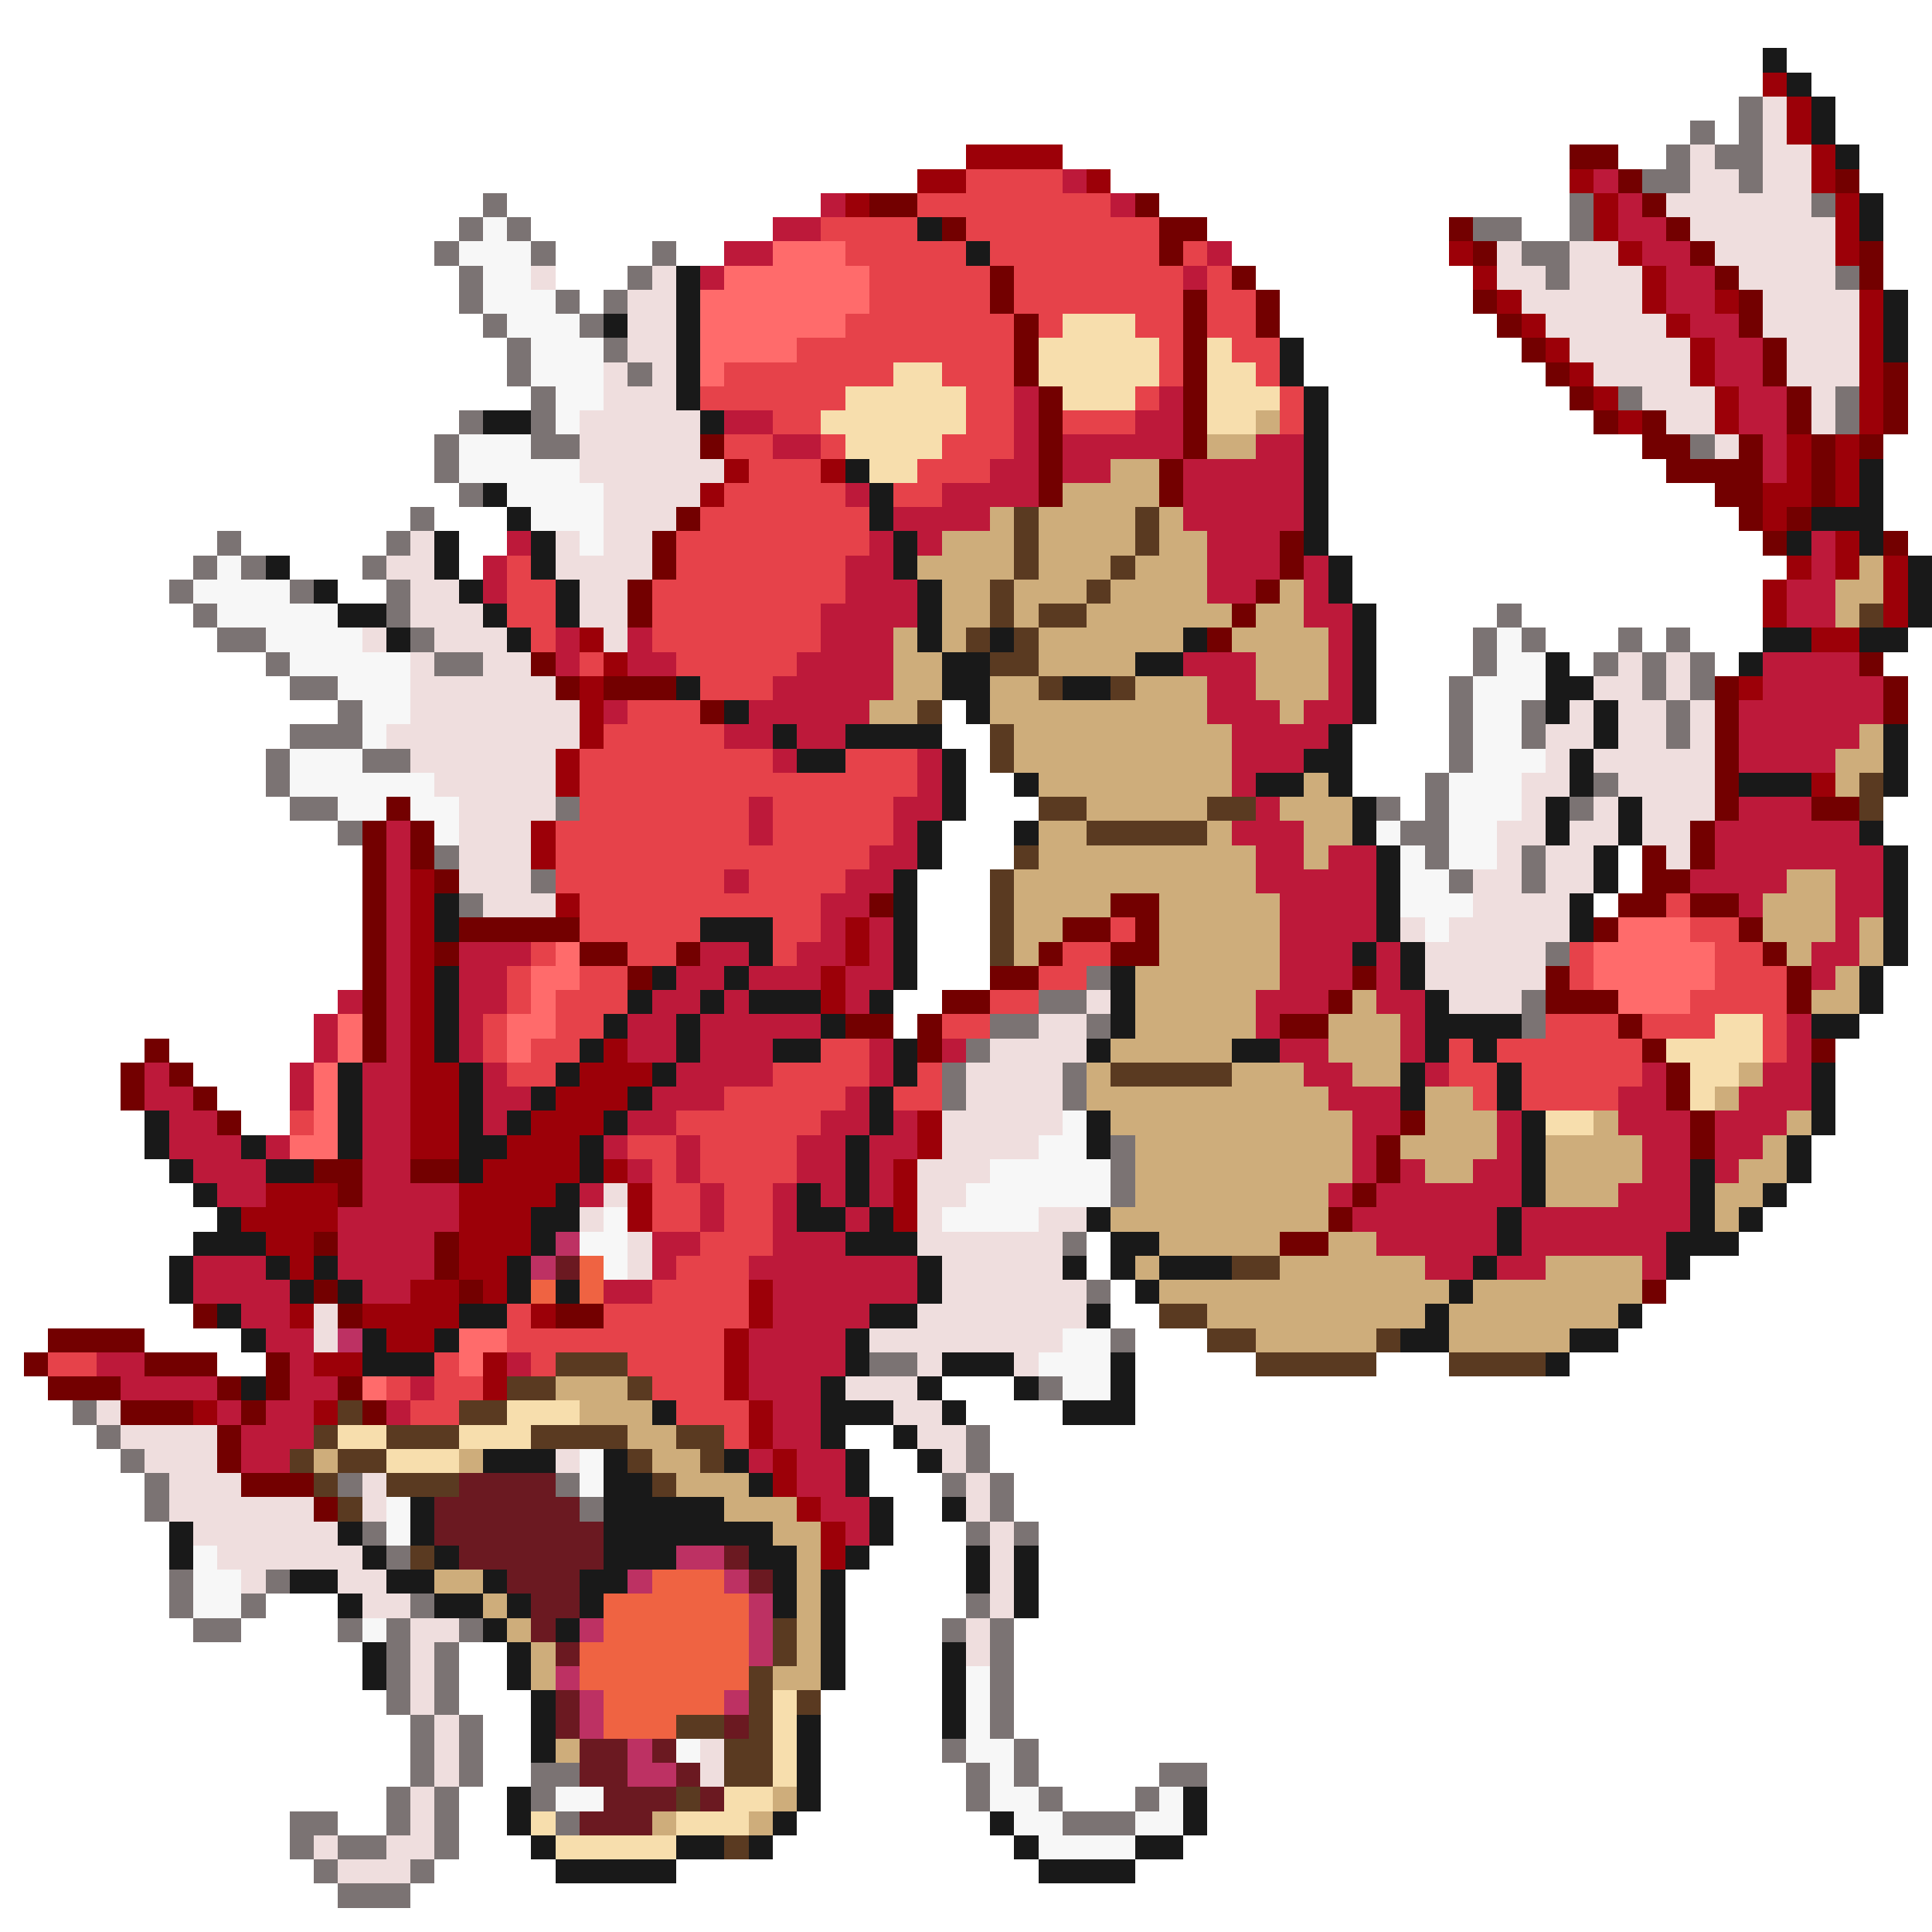 <svg xmlns="http://www.w3.org/2000/svg" viewBox="0 -0.5 80 80" shape-rendering="crispEdges">
<path stroke="#191919" d="M73 2h1M74 3h1M75 4h1M75 5h1M76 6h1M77 8h1M38 9h1M77 9h1M40 10h1M28 11h1M28 12h1M78 12h1M25 13h1M28 13h1M78 13h1M28 14h1M53 14h1M78 14h1M28 15h1M53 15h1M28 16h1M54 16h1M20 17h2M29 17h1M54 17h1M54 18h1M35 19h1M54 19h1M77 19h1M20 20h1M36 20h1M54 20h1M77 20h1M21 21h1M36 21h1M54 21h1M75 21h3M18 22h1M22 22h1M37 22h1M54 22h1M74 22h1M77 22h1M11 23h1M18 23h1M22 23h1M37 23h1M55 23h1M79 23h1M13 24h1M19 24h1M23 24h1M38 24h1M55 24h1M79 24h1M14 25h2M20 25h1M23 25h1M38 25h1M56 25h1M79 25h1M16 26h1M21 26h1M38 26h1M41 26h1M49 26h1M56 26h1M73 26h2M77 26h2M39 27h2M47 27h2M56 27h1M64 27h1M72 27h1M28 28h1M39 28h2M44 28h2M56 28h1M64 28h2M30 29h1M40 29h1M56 29h1M64 29h1M66 29h1M32 30h1M35 30h4M55 30h1M66 30h1M78 30h1M33 31h2M39 31h1M54 31h2M65 31h1M78 31h1M39 32h1M42 32h1M52 32h2M55 32h1M65 32h1M72 32h3M78 32h1M39 33h1M56 33h1M64 33h1M67 33h1M38 34h1M42 34h1M56 34h1M64 34h1M67 34h1M77 34h1M38 35h1M57 35h1M66 35h1M78 35h1M37 36h1M57 36h1M66 36h1M78 36h1M18 37h1M37 37h1M57 37h1M65 37h1M78 37h1M18 38h1M29 38h3M37 38h1M57 38h1M65 38h1M78 38h1M31 39h1M37 39h1M56 39h1M58 39h1M78 39h1M18 40h1M27 40h1M30 40h1M37 40h1M46 40h1M58 40h1M77 40h1M18 41h1M26 41h1M29 41h1M31 41h3M36 41h1M46 41h1M59 41h1M77 41h1M18 42h1M25 42h1M28 42h1M34 42h1M46 42h1M59 42h4M75 42h2M18 43h1M24 43h1M28 43h1M32 43h2M37 43h1M45 43h1M51 43h2M59 43h1M61 43h1M14 44h1M19 44h1M23 44h1M27 44h1M37 44h1M58 44h1M62 44h1M75 44h1M14 45h1M19 45h1M22 45h1M26 45h1M36 45h1M58 45h1M62 45h1M75 45h1M6 46h1M14 46h1M19 46h1M21 46h1M25 46h1M36 46h1M45 46h1M63 46h1M75 46h1M6 47h1M10 47h1M14 47h1M19 47h2M24 47h1M35 47h1M45 47h1M63 47h1M74 47h1M7 48h1M11 48h2M19 48h1M24 48h1M35 48h1M63 48h1M70 48h1M74 48h1M8 49h1M23 49h1M33 49h1M35 49h1M63 49h1M70 49h1M73 49h1M9 50h1M22 50h2M33 50h2M36 50h1M45 50h1M62 50h1M70 50h1M72 50h1M8 51h3M22 51h1M35 51h3M46 51h2M62 51h1M69 51h3M7 52h1M11 52h1M13 52h1M21 52h1M38 52h1M44 52h1M46 52h1M48 52h3M61 52h1M69 52h1M7 53h1M12 53h1M14 53h1M21 53h1M23 53h1M38 53h1M47 53h1M60 53h1M9 54h1M19 54h2M36 54h2M45 54h1M59 54h1M67 54h1M10 55h1M15 55h1M18 55h1M35 55h1M58 55h2M65 55h2M15 56h3M35 56h1M39 56h3M46 56h1M64 56h1M10 57h1M34 57h1M38 57h1M42 57h1M46 57h1M27 58h1M34 58h3M39 58h1M44 58h3M34 59h1M37 59h1M20 60h3M25 60h1M30 60h1M35 60h1M38 60h1M25 61h2M31 61h1M35 61h1M17 62h1M25 62h5M36 62h1M39 62h1M7 63h1M14 63h1M17 63h1M25 63h7M36 63h1M7 64h1M15 64h1M18 64h1M25 64h3M31 64h2M35 64h1M40 64h1M42 64h1M12 65h2M16 65h2M20 65h1M24 65h2M32 65h1M34 65h1M40 65h1M42 65h1M14 66h1M18 66h2M21 66h1M24 66h1M32 66h1M34 66h1M42 66h1M20 67h1M23 67h1M34 67h1M15 68h1M21 68h1M34 68h1M39 68h1M15 69h1M21 69h1M34 69h1M39 69h1M22 70h1M39 70h1M22 71h1M33 71h1M39 71h1M22 72h1M33 72h1M33 73h1M21 74h1M33 74h1M49 74h1M21 75h1M32 75h1M41 75h1M49 75h1M22 76h1M28 76h2M31 76h1M42 76h1M47 76h2M23 77h5M43 77h4" />
<path stroke="#9c0008" d="M73 3h1M74 4h1M74 5h1M40 6h4M75 6h1M38 7h2M45 7h1M65 7h1M75 7h1M35 8h1M66 8h1M76 8h1M66 9h1M76 9h1M60 10h1M67 10h1M76 10h1M61 11h1M68 11h1M62 12h1M68 12h1M71 12h1M77 12h1M63 13h1M69 13h1M77 13h1M64 14h1M70 14h1M77 14h1M65 15h1M70 15h1M77 15h1M66 16h1M71 16h1M77 16h1M67 17h1M71 17h1M77 17h1M74 18h1M76 18h1M30 19h1M34 19h1M74 19h1M76 19h1M29 20h1M73 20h2M76 20h1M73 21h1M76 22h1M74 23h1M76 23h1M78 23h1M73 24h1M78 24h1M73 25h1M78 25h1M24 26h1M75 26h2M25 27h1M24 28h1M72 28h1M24 29h1M24 30h1M23 31h1M23 32h1M75 32h1M22 34h1M22 35h1M17 36h1M17 37h1M23 37h1M17 38h1M35 38h1M17 39h1M35 39h1M17 40h1M34 40h1M17 41h1M34 41h1M17 42h1M17 43h1M25 43h1M17 44h2M24 44h3M17 45h2M23 45h3M17 46h2M22 46h3M38 46h1M17 47h2M21 47h3M38 47h1M20 48h4M25 48h1M37 48h1M11 49h3M19 49h4M26 49h1M37 49h1M10 50h4M19 50h3M26 50h1M37 50h1M11 51h2M19 51h3M12 52h1M19 52h2M17 53h2M20 53h1M31 53h1M12 54h1M15 54h4M22 54h1M31 54h1M16 55h2M30 55h1M13 56h2M20 56h1M30 56h1M20 57h1M30 57h1M8 58h1M13 58h1M31 58h1M31 59h1M32 60h1M32 61h1M33 62h1M34 63h1M34 64h1" />
<path stroke="#7b7373" d="M72 4h1M70 5h1M72 5h1M69 6h1M71 6h2M68 7h2M72 7h1M20 8h1M65 8h1M75 8h1M19 9h1M21 9h1M61 9h2M65 9h1M18 10h1M22 10h1M27 10h1M63 10h2M19 11h1M26 11h1M64 11h1M76 11h1M19 12h1M23 12h1M25 12h1M20 13h1M24 13h1M21 14h1M25 14h1M21 15h1M26 15h1M22 16h1M67 16h1M76 16h1M19 17h1M22 17h1M76 17h1M18 18h1M22 18h2M70 18h1M18 19h1M19 20h1M17 21h1M9 22h1M16 22h1M8 23h1M10 23h1M15 23h1M7 24h1M12 24h1M16 24h1M8 25h1M16 25h1M62 25h1M9 26h2M17 26h1M61 26h1M63 26h1M67 26h1M69 26h1M11 27h1M18 27h2M61 27h1M66 27h1M68 27h1M70 27h1M12 28h2M60 28h1M68 28h1M70 28h1M14 29h1M60 29h1M63 29h1M69 29h1M12 30h3M60 30h1M63 30h1M69 30h1M11 31h1M15 31h2M60 31h1M11 32h1M59 32h1M66 32h1M12 33h2M23 33h1M57 33h1M59 33h1M65 33h1M14 34h1M58 34h2M18 35h1M59 35h1M63 35h1M22 36h1M60 36h1M63 36h1M19 37h1M64 39h1M45 40h1M43 41h2M63 41h1M41 42h2M45 42h1M63 42h1M40 43h1M39 44h1M44 44h1M39 45h1M44 45h1M46 47h1M46 48h1M46 49h1M44 51h1M45 53h1M46 55h1M36 56h2M43 57h1M3 58h1M4 59h1M40 59h1M5 60h1M40 60h1M6 61h1M14 61h1M23 61h1M39 61h1M41 61h1M6 62h1M24 62h1M41 62h1M15 63h1M40 63h1M42 63h1M16 64h1M7 65h1M11 65h1M7 66h1M10 66h1M17 66h1M40 66h1M8 67h2M14 67h1M16 67h1M19 67h1M39 67h1M41 67h1M16 68h1M18 68h1M41 68h1M16 69h1M18 69h1M41 69h1M16 70h1M18 70h1M41 70h1M17 71h1M19 71h1M41 71h1M17 72h1M19 72h1M39 72h1M42 72h1M17 73h1M19 73h1M22 73h2M40 73h1M42 73h1M48 73h2M16 74h1M18 74h1M22 74h1M40 74h1M43 74h1M47 74h1M12 75h2M16 75h1M18 75h1M23 75h1M44 75h3M12 76h1M14 76h2M18 76h1M13 77h1M17 77h1M14 78h3" />
<path stroke="#efdede" d="M73 4h1M73 5h1M70 6h1M73 6h2M70 7h2M73 7h2M69 8h6M70 9h6M62 10h1M65 10h2M71 10h5M22 11h1M27 11h1M62 11h2M65 11h3M72 11h4M26 12h2M63 12h5M73 12h4M26 13h2M64 13h5M73 13h4M26 14h2M65 14h5M74 14h3M25 15h1M27 15h1M66 15h4M74 15h3M25 16h3M68 16h3M75 16h1M24 17h5M69 17h2M75 17h1M24 18h5M71 18h1M24 19h6M25 20h4M25 21h3M17 22h1M23 22h1M25 22h2M16 23h2M23 23h4M17 24h2M24 24h2M17 25h3M24 25h2M15 26h1M18 26h3M25 26h1M17 27h1M20 27h2M67 27h1M69 27h1M17 28h6M66 28h2M69 28h1M17 29h7M65 29h1M67 29h2M70 29h1M16 30h8M64 30h2M67 30h2M70 30h1M17 31h6M64 31h1M66 31h5M18 32h5M63 32h2M67 32h4M19 33h4M63 33h1M66 33h1M68 33h3M19 34h3M62 34h2M65 34h2M68 34h2M19 35h3M62 35h1M64 35h2M69 35h1M19 36h3M61 36h2M64 36h2M20 37h3M61 37h4M58 38h1M60 38h5M59 39h5M59 40h5M45 41h1M60 41h3M43 42h2M41 43h4M40 44h4M40 45h4M39 46h5M39 47h4M38 48h3M25 49h1M38 49h2M24 50h1M38 50h1M43 50h2M26 51h1M38 51h6M26 52h1M39 52h5M39 53h6M13 54h1M38 54h7M13 55h1M36 55h8M38 56h1M42 56h1M35 57h3M4 58h1M37 58h2M5 59h4M38 59h2M6 60h3M23 60h1M39 60h1M7 61h3M15 61h1M40 61h1M7 62h6M15 62h1M40 62h1M8 63h6M41 63h1M9 64h6M41 64h1M10 65h1M14 65h2M41 65h1M15 66h2M41 66h1M17 67h2M40 67h1M17 68h1M40 68h1M17 69h1M17 70h1M18 71h1M18 72h1M29 72h1M18 73h1M29 73h1M17 74h1M17 75h1M13 76h1M16 76h2M14 77h3" />
<path stroke="#730000" d="M65 6h2M67 7h1M76 7h1M36 8h2M47 8h1M68 8h1M39 9h1M48 9h2M60 9h1M69 9h1M48 10h1M61 10h1M70 10h1M77 10h1M41 11h1M51 11h1M71 11h1M77 11h1M41 12h1M49 12h1M52 12h1M61 12h1M72 12h1M42 13h1M49 13h1M52 13h1M62 13h1M72 13h1M42 14h1M49 14h1M63 14h1M73 14h1M42 15h1M49 15h1M64 15h1M73 15h1M78 15h1M43 16h1M49 16h1M65 16h1M74 16h1M78 16h1M43 17h1M49 17h1M66 17h1M68 17h1M74 17h1M78 17h1M29 18h1M43 18h1M49 18h1M68 18h2M72 18h1M75 18h1M77 18h1M43 19h1M48 19h1M69 19h4M75 19h1M43 20h1M48 20h1M71 20h2M75 20h1M28 21h1M72 21h1M74 21h1M27 22h1M53 22h1M73 22h1M78 22h1M27 23h1M53 23h1M26 24h1M52 24h1M26 25h1M51 25h1M50 26h1M22 27h1M77 27h1M23 28h1M25 28h3M71 28h1M78 28h1M29 29h1M71 29h1M78 29h1M71 30h1M71 31h1M71 32h1M16 33h1M71 33h1M75 33h2M15 34h1M17 34h1M70 34h1M15 35h1M17 35h1M68 35h1M70 35h1M15 36h1M18 36h1M68 36h2M15 37h1M36 37h1M46 37h2M67 37h2M70 37h2M15 38h1M19 38h5M44 38h2M47 38h1M66 38h1M72 38h1M15 39h1M18 39h1M24 39h2M28 39h1M43 39h1M46 39h2M73 39h1M15 40h1M26 40h1M41 40h2M56 40h1M64 40h1M74 40h1M15 41h1M39 41h2M55 41h1M64 41h3M74 41h1M15 42h1M35 42h2M38 42h1M53 42h2M67 42h1M6 43h1M15 43h1M38 43h1M68 43h1M75 43h1M5 44h1M7 44h1M69 44h1M5 45h1M8 45h1M69 45h1M9 46h1M58 46h1M70 46h1M57 47h1M70 47h1M13 48h2M17 48h2M57 48h1M14 49h1M56 49h1M55 50h1M13 51h1M18 51h1M53 51h2M18 52h1M13 53h1M19 53h1M68 53h1M8 54h1M14 54h1M23 54h2M2 55h4M1 56h1M6 56h3M11 56h1M2 57h3M9 57h1M11 57h1M14 57h1M5 58h3M10 58h1M15 58h1M9 59h1M9 60h1M10 61h3M13 62h1" />
<path stroke="#e6424a" d="M40 7h4M38 8h8M34 9h4M40 9h8M35 10h5M41 10h7M49 10h1M36 11h5M42 11h7M50 11h1M36 12h5M42 12h7M50 12h2M35 13h7M43 13h1M47 13h2M50 13h2M33 14h9M48 14h1M51 14h2M30 15h7M39 15h3M48 15h1M52 15h1M29 16h6M40 16h2M47 16h1M53 16h1M32 17h2M40 17h2M44 17h3M53 17h1M30 18h2M34 18h1M39 18h3M31 19h3M38 19h3M30 20h5M37 20h2M29 21h7M28 22h8M21 23h1M28 23h7M21 24h2M27 24h8M21 25h2M27 25h7M22 26h1M27 26h7M24 27h1M28 27h5M29 28h3M26 29h3M25 30h5M24 31h8M35 31h3M24 32h14M24 33h7M32 33h5M23 34h8M32 34h5M23 35h13M23 36h7M31 36h4M24 37h10M69 37h1M24 38h5M32 38h2M46 38h1M70 38h2M22 39h1M26 39h2M32 39h1M44 39h2M65 39h1M71 39h2M21 40h1M24 40h2M43 40h2M65 40h1M71 40h3M21 41h1M23 41h3M41 41h2M70 41h4M20 42h1M23 42h2M39 42h2M64 42h3M68 42h3M73 42h1M20 43h1M22 43h2M34 43h2M60 43h1M62 43h6M73 43h1M21 44h2M32 44h4M38 44h1M60 44h2M63 44h5M30 45h5M37 45h2M61 45h1M63 45h4M12 46h1M28 46h6M26 47h2M29 47h4M27 48h1M29 48h4M27 49h2M30 49h2M27 50h2M30 50h2M29 51h3M28 52h3M27 53h4M21 54h1M25 54h6M21 55h9M2 56h2M18 56h1M22 56h1M26 56h4M16 57h1M18 57h2M27 57h3M17 58h2M28 58h3M30 59h1" />
<path stroke="#bd193a" d="M44 7h1M66 7h1M34 8h1M46 8h1M67 8h1M32 9h2M67 9h2M30 10h2M50 10h1M68 10h2M29 11h1M49 11h1M69 11h2M69 12h2M70 13h2M71 14h2M71 15h2M42 16h1M48 16h1M72 16h2M30 17h2M42 17h1M47 17h2M72 17h2M32 18h2M42 18h1M44 18h5M52 18h2M73 18h1M41 19h2M44 19h2M49 19h5M73 19h1M35 20h1M39 20h4M49 20h5M37 21h4M49 21h5M21 22h1M36 22h1M38 22h1M50 22h3M75 22h1M20 23h1M35 23h2M50 23h3M54 23h1M75 23h1M20 24h1M35 24h3M50 24h2M54 24h1M74 24h2M34 25h4M54 25h2M74 25h2M23 26h1M26 26h1M34 26h3M55 26h1M23 27h1M26 27h2M33 27h4M49 27h3M55 27h1M73 27h4M32 28h5M50 28h2M55 28h1M73 28h5M25 29h1M31 29h5M50 29h3M54 29h2M72 29h6M30 30h2M33 30h2M51 30h4M72 30h5M32 31h1M38 31h1M51 31h3M72 31h4M38 32h1M51 32h1M31 33h1M37 33h2M52 33h1M72 33h3M16 34h1M31 34h1M37 34h1M51 34h3M71 34h6M16 35h1M36 35h2M52 35h2M55 35h2M71 35h7M16 36h1M30 36h1M35 36h2M52 36h5M70 36h4M76 36h2M16 37h1M34 37h2M53 37h4M72 37h1M76 37h2M16 38h1M34 38h1M36 38h1M53 38h4M76 38h1M16 39h1M19 39h3M29 39h2M33 39h2M36 39h1M53 39h3M57 39h1M75 39h2M16 40h1M19 40h2M28 40h2M31 40h3M35 40h2M53 40h3M57 40h1M75 40h1M14 41h1M16 41h1M19 41h2M27 41h2M30 41h1M35 41h1M52 41h3M57 41h2M13 42h1M16 42h1M19 42h1M26 42h2M29 42h5M52 42h1M58 42h1M74 42h1M13 43h1M16 43h1M19 43h1M26 43h2M29 43h3M36 43h1M39 43h1M53 43h2M58 43h1M74 43h1M6 44h1M12 44h1M15 44h2M20 44h1M28 44h4M36 44h1M54 44h2M59 44h1M68 44h1M73 44h2M6 45h2M12 45h1M15 45h2M20 45h2M27 45h3M35 45h1M55 45h3M67 45h2M72 45h3M7 46h2M15 46h2M20 46h1M26 46h2M34 46h2M37 46h1M56 46h2M62 46h1M67 46h3M71 46h3M7 47h3M11 47h1M15 47h2M25 47h1M28 47h1M33 47h2M36 47h2M56 47h1M62 47h1M68 47h2M71 47h2M8 48h3M15 48h2M26 48h1M28 48h1M33 48h2M36 48h1M56 48h1M58 48h1M61 48h2M68 48h2M71 48h1M9 49h2M15 49h4M24 49h1M29 49h1M32 49h1M34 49h1M36 49h1M55 49h1M57 49h6M67 49h3M14 50h5M29 50h1M32 50h1M35 50h1M56 50h6M63 50h7M14 51h4M27 51h2M32 51h3M57 51h5M63 51h6M8 52h3M14 52h4M27 52h1M31 52h7M59 52h2M62 52h2M68 52h1M8 53h4M15 53h2M25 53h2M32 53h6M10 54h2M32 54h4M11 55h2M31 55h4M4 56h2M12 56h1M21 56h1M31 56h4M5 57h4M12 57h2M17 57h1M31 57h3M9 58h1M11 58h2M16 58h1M32 58h2M10 59h3M32 59h2M10 60h2M31 60h1M33 60h2M33 61h2M34 62h2M35 63h1" />
<path stroke="#f7f7f7" d="M20 9h1M19 10h3M20 11h2M20 12h3M21 13h3M22 14h3M22 15h3M23 16h2M23 17h1M19 18h3M19 19h5M21 20h4M22 21h3M24 22h1M9 23h1M8 24h4M9 25h5M11 26h4M62 26h1M12 27h5M62 27h2M14 28h3M61 28h3M15 29h2M61 29h2M15 30h1M61 30h2M12 31h3M61 31h3M12 32h6M60 32h3M14 33h2M17 33h2M60 33h3M18 34h1M57 34h1M60 34h2M58 35h1M60 35h2M58 36h2M58 37h3M59 38h1M44 46h1M43 47h2M41 48h5M40 49h6M25 50h1M39 50h4M24 51h2M25 52h1M44 55h2M43 56h3M44 57h2M24 60h1M24 61h1M16 62h1M16 63h1M8 64h1M8 65h2M8 66h2M15 67h1M40 69h1M40 70h1M40 71h1M28 72h1M40 72h2M41 73h1M23 74h2M41 74h2M48 74h1M42 75h2M47 75h2M43 76h4" />
<path stroke="#ff6b6b" d="M32 10h3M30 11h6M29 12h7M29 13h6M29 14h4M29 15h1M67 38h3M23 39h1M66 39h5M22 40h2M66 40h5M22 41h1M67 41h3M14 42h1M21 42h2M14 43h1M21 43h1M13 44h1M13 45h1M13 46h1M12 47h2M19 55h2M19 56h1M15 57h1" />
<path stroke="#f7dead" d="M44 13h3M43 14h5M50 14h1M37 15h2M43 15h5M50 15h2M35 16h5M44 16h3M50 16h3M34 17h6M50 17h2M35 18h4M36 19h2M71 42h2M69 43h4M70 44h2M70 45h1M64 46h2M21 58h3M14 59h2M19 59h3M16 60h3M32 70h1M32 71h1M32 72h1M32 73h1M30 74h2M22 75h1M28 75h3M23 76h5" />
<path stroke="#cead7b" d="M52 17h1M50 18h2M46 19h2M44 20h4M41 21h1M43 21h4M48 21h1M39 22h3M43 22h4M48 22h2M38 23h4M43 23h3M47 23h3M77 23h1M39 24h2M42 24h3M46 24h4M53 24h1M76 24h2M39 25h2M42 25h1M45 25h6M52 25h2M76 25h1M37 26h1M39 26h1M43 26h6M51 26h4M37 27h2M43 27h4M52 27h3M37 28h2M41 28h2M47 28h3M52 28h3M36 29h2M41 29h9M53 29h1M42 30h9M77 30h1M42 31h9M76 31h2M43 32h8M54 32h1M76 32h1M45 33h5M53 33h3M43 34h2M50 34h1M54 34h2M43 35h9M54 35h1M42 36h10M74 36h2M42 37h4M48 37h5M73 37h3M42 38h2M48 38h5M73 38h3M77 38h1M42 39h1M48 39h5M74 39h1M77 39h1M47 40h6M76 40h1M47 41h5M56 41h1M75 41h2M47 42h5M55 42h3M46 43h5M55 43h3M45 44h1M51 44h3M56 44h2M72 44h1M45 45h10M59 45h2M71 45h1M46 46h10M59 46h3M66 46h1M74 46h1M47 47h9M58 47h4M64 47h4M73 47h1M47 48h9M59 48h2M64 48h4M72 48h2M47 49h8M64 49h3M71 49h2M46 50h9M71 50h1M48 51h5M55 51h2M47 52h1M53 52h6M64 52h4M48 53h12M61 53h7M50 54h9M60 54h7M52 55h5M60 55h5M23 57h3M24 58h3M26 59h2M13 60h1M19 60h1M27 60h2M28 61h3M30 62h3M32 63h2M33 64h1M18 65h2M33 65h1M20 66h1M33 66h1M21 67h1M33 67h1M22 68h1M33 68h1M22 69h1M32 69h2M23 72h1M32 74h1M27 75h1M31 75h1" />
<path stroke="#5a3a21" d="M42 21h1M47 21h1M42 22h1M47 22h1M42 23h1M46 23h1M41 24h1M45 24h1M41 25h1M43 25h2M77 25h1M40 26h1M42 26h1M41 27h2M43 28h1M46 28h1M38 29h1M41 30h1M41 31h1M77 32h1M43 33h2M50 33h2M77 33h1M45 34h5M42 35h1M41 36h1M41 37h1M41 38h1M41 39h1M46 44h5M51 52h2M48 54h2M50 55h2M57 55h1M23 56h3M52 56h5M60 56h4M21 57h2M26 57h1M14 58h1M19 58h2M13 59h1M16 59h3M22 59h4M28 59h2M12 60h1M14 60h2M26 60h1M29 60h1M13 61h1M16 61h3M27 61h1M14 62h1M17 64h1M32 67h1M32 68h1M31 69h1M31 70h1M33 70h1M28 71h2M31 71h1M30 72h2M30 73h2M28 74h1M30 76h1" />
<path stroke="#bd3163" d="M23 51h1M22 52h1M14 55h1M28 64h2M26 65h1M30 65h1M31 66h1M24 67h1M31 67h1M31 68h1M23 69h1M24 70h1M30 70h1M24 71h1M26 72h1M26 73h2" />
<path stroke="#6b1921" d="M23 52h1M19 61h4M18 62h6M18 63h7M19 64h6M30 64h1M21 65h3M31 65h1M22 66h2M22 67h1M23 68h1M23 70h1M23 71h1M30 71h1M24 72h2M27 72h1M24 73h2M28 73h1M25 74h3M29 74h1M24 75h3" />
<path stroke="#ef6342" d="M24 52h1M22 53h1M24 53h1M27 65h3M25 66h6M25 67h6M24 68h7M24 69h7M25 70h5M25 71h3" />
</svg>